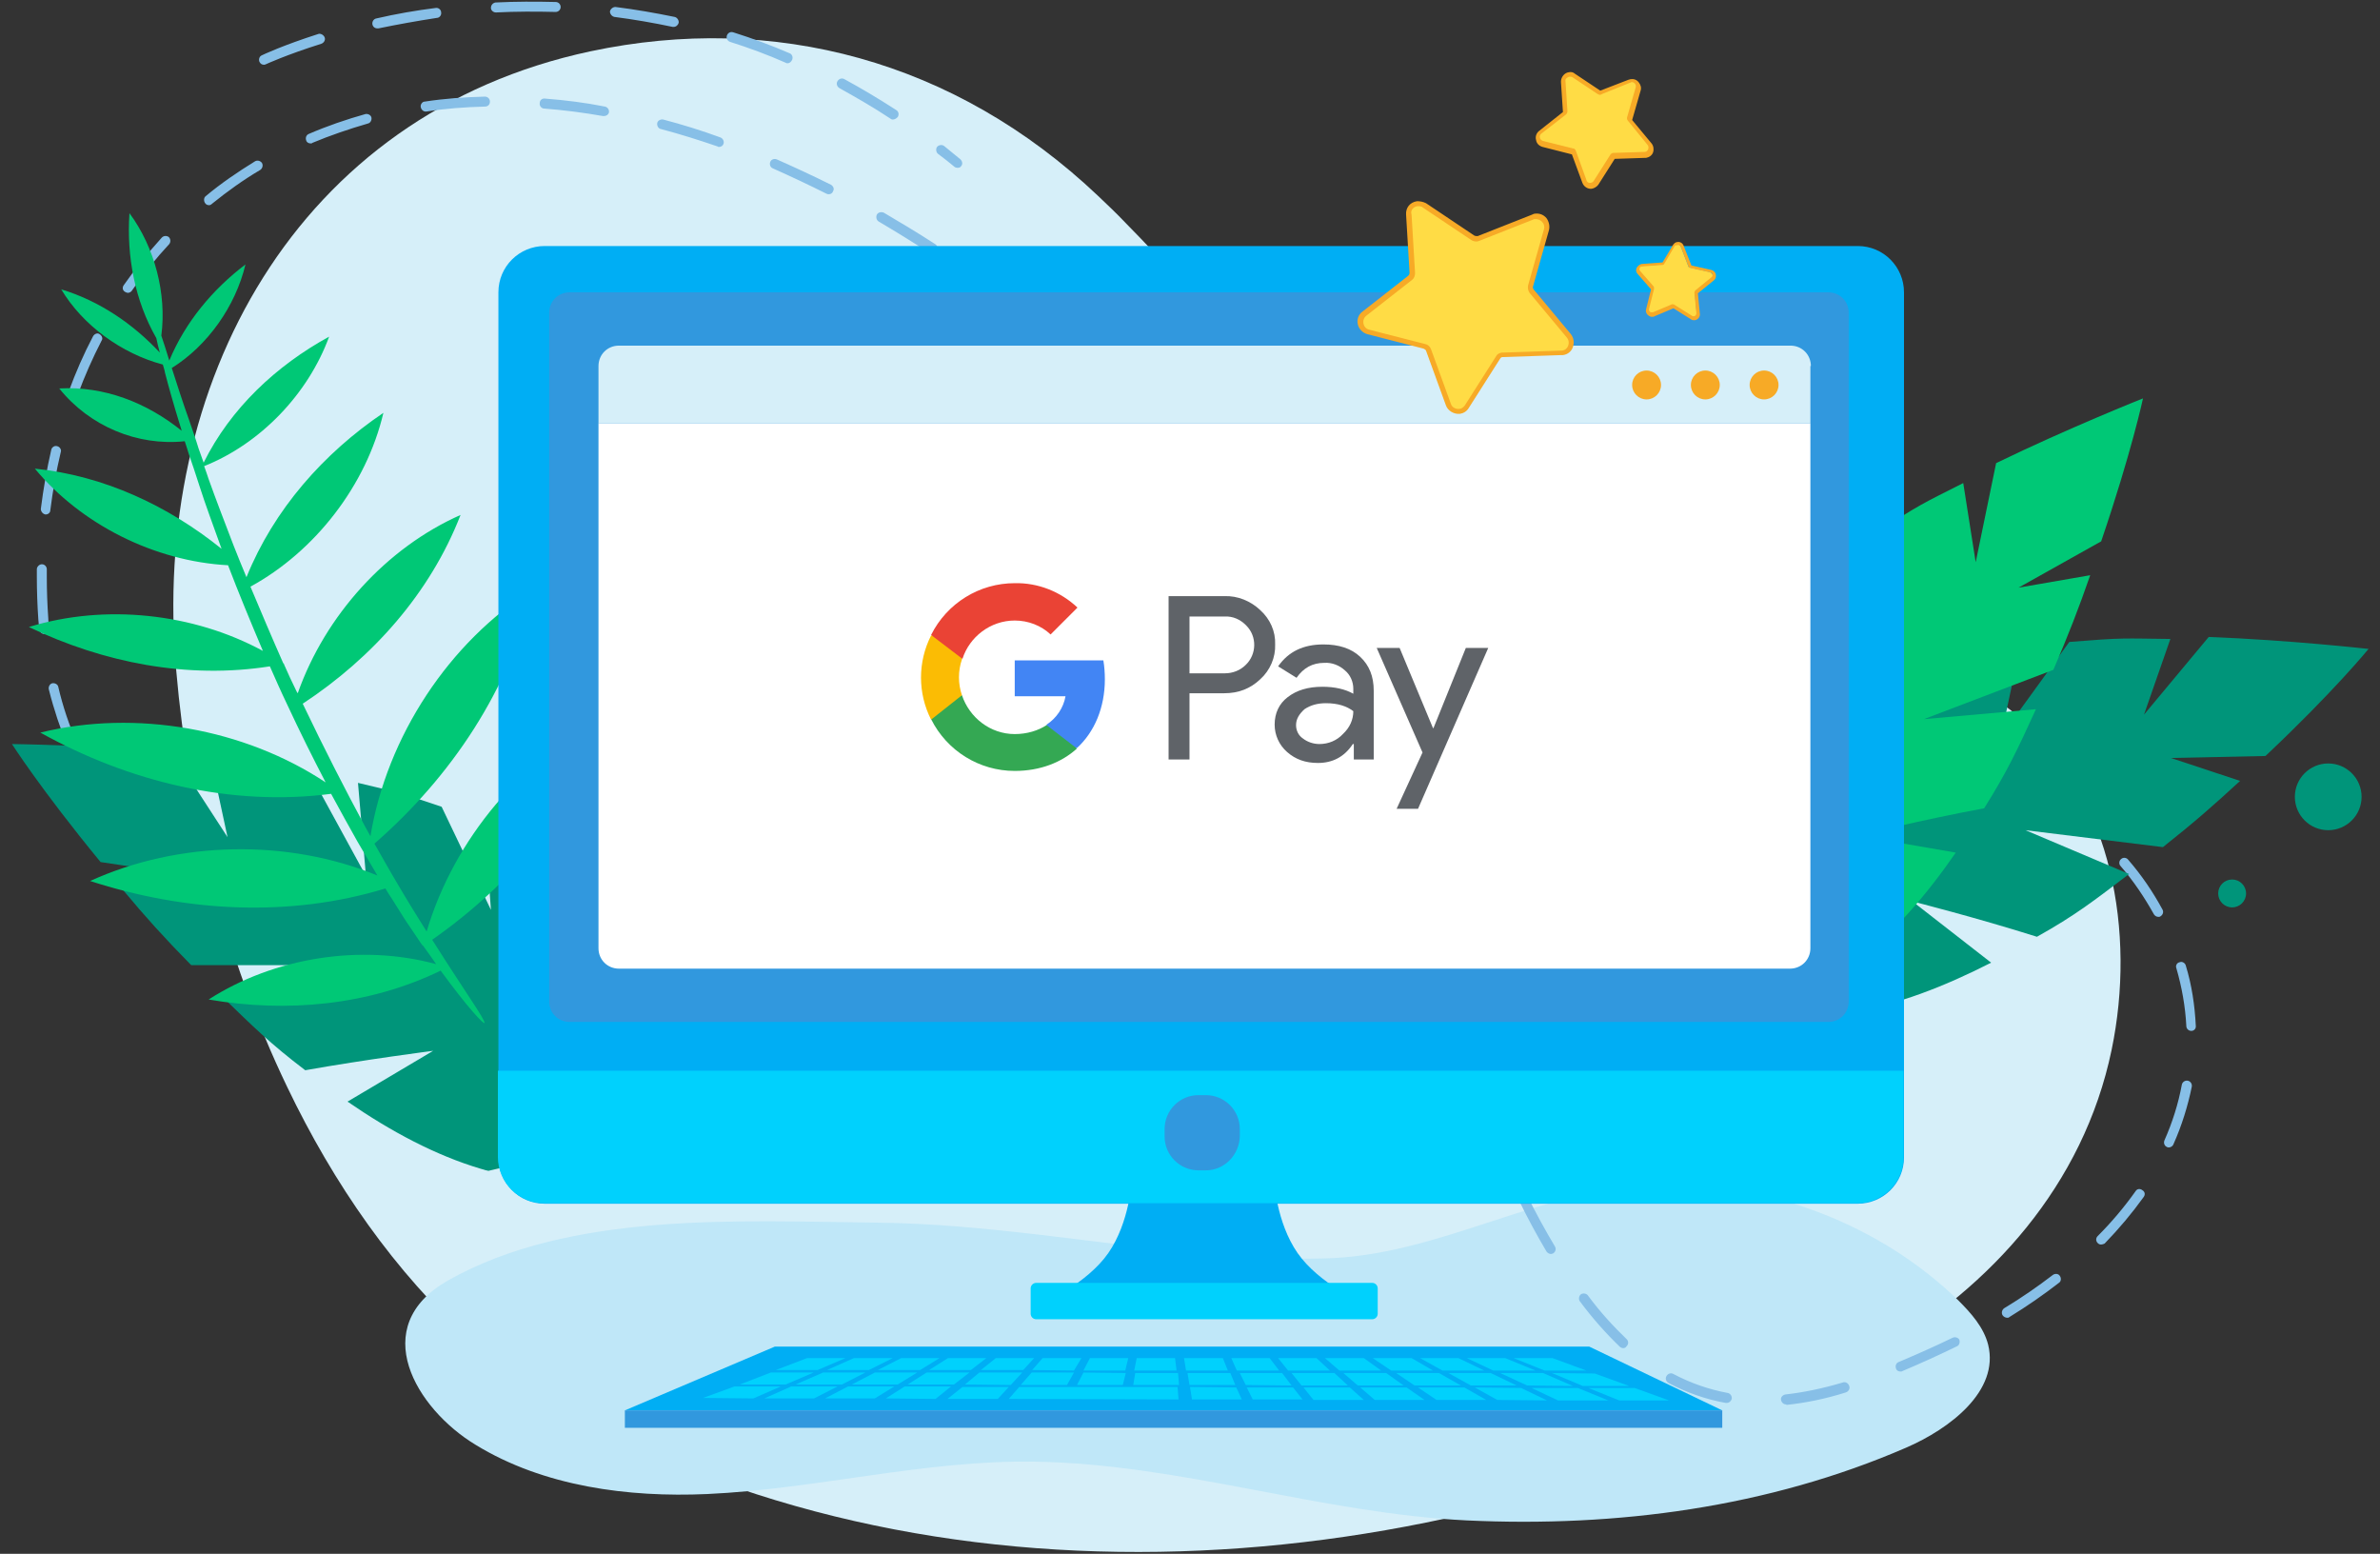 <?xml version="1.0" encoding="utf-8"?>
<!-- Generator: Adobe Illustrator 22.0.1, SVG Export Plug-In . SVG Version: 6.00 Build 0)  -->
<svg version="1.1" id="Layer_1" xmlns="http://www.w3.org/2000/svg" xmlns:xlink="http://www.w3.org/1999/xlink" x="0px" y="0px"
	 viewBox="0 0 478 312" style="enable-background:new 0 0 478 312;" xml:space="preserve">
<rect x="0" y="0" width="478" height="312" fill="#333333" stroke="none"/>
<style type="text/css">
	.st0{fill:#D6EFF9;}
	.st1{fill:#BFE7F8;}
	.st2{fill:#87BFE7;}
	.st3{fill:#00957A;}
	.st4{fill:#00C876;}
	.st5{fill:#00AEF4;}
	.st6{fill:#00D1FD;}
	.st7{fill:#3198DE;}
	.st8{fill:#FFFFFF;}
	.st9{fill:#F7AA26;}
	.st10{fill:#FFDC45;}
	.st11{fill:#5F6368;}
	.st12{fill:#4285F4;}
	.st13{fill:#34A853;}
	.st14{fill:#FBBC04;}
	.st15{fill:#EA4335;}
</style>
<g>
	<g>
		<g>
			<path class="st0" d="M57.7,218.3c-12.7-26.4-19.9-55.9-22.3-83.6C30.2,77.2,59.5,22.9,118.6,10.3c36.8-7.8,73.2,1.8,101.9,29
				c1.9,1.8,3.8,3.6,5.6,5.5c15.4,15.6,29.2,33.3,46,46.7c20,16,43.5,25.3,67.2,31.6c22,5.9,48.7,5.3,67.2,21.7
				c17.6,15.5,22.5,42.4,17.6,66c-5.7,27.4-24.5,47.6-46.1,60.2c-73.8,43.2-173.8,56-252.7,18.5c-5.4-2.6-10.6-5.4-15.8-8.4
				c-5.4-3.2-10-7.5-14.7-11.7C79.3,255.5,67,237.7,57.7,218.3z"/>
			<path class="st1" d="M242.4,251.8c-22.1-2-44.4-6.1-66.5-6.3c-27.4-0.3-61.3-2.3-85.9,11.6c-16.4,9.3-6.4,25.8,5.5,33
				c13.7,8.4,30.7,10.6,46.5,9.9c22.1-1,43.9-6.9,66-6.5c29.3,0.5,57.4,10.4,86.7,11.8c30,1.4,60.4-2.6,88.1-14.6
				c8.8-3.8,18.8-11.4,16.5-20.7c-0.9-3.5-3.4-6.3-6-8.9c-15.8-15.3-37.8-23.6-59.7-23.3c-23.7,0.4-44.6,14.6-68.2,14.9
				C257.7,252.9,250.1,252.5,242.4,251.8z"/>
			<g>
				<path class="st2" d="M358.7,282c-0.5,0-0.9-0.4-1-0.9c-0.1-0.5,0.3-1,0.9-1.1c3.6-0.4,7.5-1.2,11.5-2.4c0.5-0.2,1.1,0.1,1.3,0.7
					c0.2,0.5-0.1,1.1-0.7,1.3c-4.1,1.3-8.1,2.1-11.9,2.5C358.8,282,358.8,282,358.7,282z M346.8,281.7c-0.1,0-0.1,0-0.2,0
					c-4-0.7-7.9-2.1-11.5-4c-0.5-0.3-0.7-0.9-0.4-1.4s0.9-0.7,1.4-0.4c3.4,1.8,7.1,3.1,10.9,3.8c0.5,0.1,0.9,0.6,0.8,1.2
					C347.7,281.3,347.3,281.7,346.8,281.7z M381.7,275.4c-0.4,0-0.8-0.2-0.9-0.6c-0.2-0.5,0-1.1,0.5-1.3c3.8-1.6,7.4-3.2,10.9-4.9
					c0.5-0.2,1.1,0,1.3,0.4c0.2,0.5,0,1.1-0.4,1.3c-3.5,1.7-7.2,3.4-11,5C382,275.4,381.8,275.4,381.7,275.4z M326,270.7
					c-0.2,0-0.5-0.1-0.7-0.3c-2.7-2.6-5.4-5.6-8-9.1c-0.3-0.4-0.2-1.1,0.2-1.4c0.4-0.3,1.1-0.2,1.4,0.2c2.5,3.4,5.2,6.3,7.8,8.8
					c0.4,0.4,0.4,1,0,1.4C326.5,270.6,326.3,270.7,326,270.7z M403.1,264.6c-0.3,0-0.7-0.2-0.9-0.5c-0.3-0.5-0.1-1.1,0.3-1.4
					c3.5-2.1,6.8-4.4,9.8-6.7c0.4-0.3,1.1-0.3,1.4,0.2c0.3,0.4,0.3,1.1-0.2,1.4c-3.1,2.4-6.4,4.7-10,6.9
					C403.5,264.6,403.3,264.6,403.1,264.6z M311.5,251.8c-0.3,0-0.7-0.2-0.9-0.5c-1.9-3.2-3.8-6.7-5.7-10.6c-0.2-0.5,0-1.1,0.4-1.3
					c0.5-0.2,1.1,0,1.3,0.4c1.9,3.9,3.8,7.3,5.7,10.5c0.3,0.5,0.1,1.1-0.4,1.4C311.8,251.7,311.6,251.8,311.5,251.8z M422,249.9
					c-0.3,0-0.5-0.1-0.7-0.3c-0.4-0.4-0.4-1,0-1.4c2.9-2.9,5.4-5.9,7.6-9c0.3-0.5,0.9-0.6,1.4-0.2c0.5,0.3,0.6,0.9,0.2,1.4
					c-2.3,3.2-4.9,6.3-7.8,9.3C422.5,249.8,422.2,249.9,422,249.9z M300.6,230.4c-0.4,0-0.7-0.2-0.9-0.6c-1.5-3.4-3.1-7-4.8-11.1
					c-0.2-0.5,0-1.1,0.5-1.3c0.5-0.2,1.1,0,1.3,0.5c1.7,4.1,3.2,7.7,4.7,11c0.2,0.5,0,1.1-0.5,1.3
					C300.9,230.3,300.8,230.4,300.6,230.4z M435.6,230.4c-0.1,0-0.3,0-0.4-0.1c-0.5-0.2-0.7-0.8-0.5-1.3c1.6-3.6,2.8-7.4,3.5-11.2
					c0.1-0.5,0.6-0.9,1.2-0.8c0.5,0.1,0.9,0.6,0.8,1.2c-0.8,3.9-2,7.8-3.7,11.6C436.4,230.1,436,230.4,435.6,230.4z M291.3,208.2
					c-0.4,0-0.8-0.2-0.9-0.6c-1.5-3.7-2.9-7.4-4.4-11.2c-0.2-0.5,0-1.1,0.6-1.3c0.5-0.2,1.1,0,1.3,0.6c1.5,3.8,3,7.5,4.4,11.2
					c0.2,0.5,0,1.1-0.6,1.3C291.6,208.2,291.5,208.2,291.3,208.2z M440.1,207c-0.5,0-1-0.4-1-1c-0.2-3.9-0.9-7.8-2-11.6
					c-0.2-0.5,0.1-1.1,0.7-1.2c0.5-0.2,1.1,0.2,1.2,0.7c1.2,3.9,1.8,8,2,12C441.1,206.5,440.7,207,440.1,207
					C440.1,207,440.1,207,440.1,207z M325.9,192.2c-0.2,0-0.4-0.1-0.6-0.2c-0.4-0.3-0.5-1-0.2-1.4c1.6-2.1,4.3-5.3,7.9-9.2
					c0.4-0.4,1-0.4,1.4,0c0.4,0.4,0.4,1,0,1.4c-3.6,3.8-6.2,7-7.8,9C326.5,192.1,326.2,192.2,325.9,192.2z M92.3,190.6
					c-3.1,0-6.2-0.1-9.1-0.3c-0.6,0-1-0.5-0.9-1.1c0-0.6,0.5-1,1.1-0.9c2.9,0.2,6,0.3,9,0.3c1,0,2,0,2.9,0c0.5,0,1,0.4,1,1
					s-0.4,1-1,1C94.3,190.6,93.3,190.6,92.3,190.6z M107.2,189.9c-0.5,0-0.9-0.4-1-0.9c0-0.5,0.4-1,0.9-1.1
					c7.2-0.6,11.8-1.5,11.8-1.5c0.5-0.1,1.1,0.2,1.2,0.8c0.1,0.5-0.2,1.1-0.8,1.2C119.1,188.4,114.5,189.3,107.2,189.9
					C107.2,189.9,107.2,189.9,107.2,189.9z M71.2,189.1c0,0-0.1,0-0.2,0c-4.1-0.6-8.1-1.4-11.9-2.4c-0.5-0.1-0.9-0.7-0.7-1.2
					s0.7-0.8,1.2-0.7c3.7,1,7.6,1.8,11.6,2.4c0.5,0.1,0.9,0.6,0.8,1.1C72.2,188.7,71.7,189.1,71.2,189.1z M282.5,185.9
					c-0.4,0-0.8-0.2-0.9-0.6c-1.5-3.7-3-7.4-4.5-11.1c-0.2-0.5,0-1.1,0.5-1.3c0.5-0.2,1.1,0,1.3,0.5c1.5,3.7,3,7.5,4.5,11.1
					c0.2,0.5,0,1.1-0.6,1.3C282.7,185.9,282.6,185.9,282.5,185.9z M433.5,184.1c-0.4,0-0.7-0.2-0.9-0.5c-1.9-3.4-4.1-6.7-6.7-9.7
					c-0.4-0.4-0.3-1.1,0.1-1.4c0.4-0.4,1.1-0.3,1.4,0.1c2.7,3.1,5,6.5,6.9,10c0.3,0.5,0.1,1.1-0.4,1.4
					C433.8,184.1,433.6,184.1,433.5,184.1z M48.1,182.8c-0.1,0-0.3,0-0.4-0.1c-3.8-1.6-7.5-3.5-10.8-5.6c-0.5-0.3-0.6-0.9-0.3-1.4
					c0.3-0.5,0.9-0.6,1.4-0.3c3.2,2,6.8,3.9,10.5,5.4c0.5,0.2,0.8,0.8,0.5,1.3C48.9,182.6,48.5,182.8,48.1,182.8z M342.4,174.7
					c-0.3,0-0.6-0.1-0.7-0.3c-0.4-0.4-0.3-1,0.1-1.4c3.1-2.8,6.3-5.3,9.5-7.6c0.5-0.3,1.1-0.2,1.4,0.2c0.3,0.5,0.2,1.1-0.2,1.4
					c-3.1,2.2-6.2,4.7-9.3,7.4C342.8,174.6,342.6,174.7,342.4,174.7z M28,170c-0.2,0-0.5-0.1-0.7-0.3c-3-2.8-5.6-5.9-7.9-9.2
					c-0.3-0.5-0.2-1.1,0.3-1.4c0.5-0.3,1.1-0.2,1.4,0.3c2.2,3.2,4.8,6.2,7.7,8.9c0.4,0.4,0.4,1,0,1.4C28.5,169.9,28.3,170,28,170z
					 M418,166c-0.2,0-0.4-0.1-0.6-0.2c-3.1-2.4-6.4-4.6-9.9-6.4c-0.5-0.3-0.7-0.9-0.4-1.3s0.9-0.7,1.3-0.4c3.6,1.9,7,4.1,10.2,6.6
					c0.4,0.3,0.5,1,0.2,1.4C418.6,165.9,418.3,166,418,166z M273.3,163.7c-0.4,0-0.8-0.2-0.9-0.6c-1.6-3.8-3.3-7.5-4.9-11
					c-0.2-0.5,0-1.1,0.5-1.3c0.5-0.2,1.1,0,1.3,0.5c1.6,3.5,3.2,7.2,4.9,11c0.2,0.5,0,1.1-0.5,1.3
					C273.5,163.7,273.4,163.7,273.3,163.7z M362,161c-0.4,0-0.7-0.2-0.9-0.5c-0.3-0.5-0.1-1.1,0.4-1.3c3.8-2,7.6-3.5,11.3-4.6
					c0.5-0.2,1.1,0.1,1.2,0.7c0.2,0.5-0.1,1.1-0.7,1.2c-3.6,1.1-7.3,2.6-10.9,4.5C362.3,160.9,362.1,161,362,161z M396.8,155.3
					c-0.1,0-0.1,0-0.2,0c-3.8-0.9-7.8-1.2-11.6-1c-0.5,0-1-0.4-1.1-0.9c0-0.6,0.4-1,0.9-1.1c4.1-0.2,8.2,0.1,12.2,1
					c0.5,0.1,0.9,0.7,0.8,1.2C397.6,155,397.2,155.3,396.8,155.3z M14.5,150.5c-0.4,0-0.8-0.2-0.9-0.6c-1.5-3.6-2.8-7.5-3.8-11.5
					c-0.1-0.5,0.2-1.1,0.7-1.2c0.5-0.1,1.1,0.2,1.2,0.7c0.9,3.9,2.2,7.7,3.7,11.2c0.2,0.5,0,1.1-0.5,1.3
					C14.7,150.4,14.6,150.5,14.5,150.5z M263.2,141.9c-0.4,0-0.7-0.2-0.9-0.6c-1.8-3.7-3.6-7.3-5.5-10.7c-0.3-0.5-0.1-1.1,0.4-1.4
					c0.5-0.3,1.1-0.1,1.4,0.4c1.8,3.4,3.7,7,5.5,10.7c0.2,0.5,0,1.1-0.5,1.3C263.5,141.8,263.4,141.9,263.2,141.9z M8.9,127.3
					c-0.5,0-0.9-0.4-1-0.9c-0.1-0.6-0.1-1.3-0.2-2c-0.2-2.9-0.3-5.8-0.3-8.6c0-0.5,0-1,0-1.5c0-0.5,0.5-1,1-1c0,0,0,0,0,0
					c0.6,0,1,0.5,1,1c0,0.5,0,1,0,1.5c0,2.8,0.1,5.6,0.3,8.4c0,0.6,0.1,1.3,0.2,1.9C9.9,126.7,9.5,127.2,8.9,127.3
					C8.9,127.3,8.9,127.3,8.9,127.3z M251.9,120.7c-0.3,0-0.7-0.2-0.9-0.5c-2-3.5-4.2-6.9-6.3-10.2c-0.3-0.5-0.2-1.1,0.3-1.4
					c0.5-0.3,1.1-0.2,1.4,0.3c2.1,3.3,4.3,6.8,6.3,10.3c0.3,0.5,0.1,1.1-0.4,1.4C252.2,120.7,252.1,120.7,251.9,120.7z M9.2,103.3
					c0,0-0.1,0-0.1,0c-0.5-0.1-0.9-0.6-0.9-1.1c0.5-4,1.2-8,2.1-11.9c0.1-0.5,0.7-0.9,1.2-0.7c0.5,0.1,0.9,0.7,0.7,1.2
					c-0.9,3.8-1.6,7.7-2.1,11.7C10.1,102.9,9.7,103.3,9.2,103.3z M238.8,100.5c-0.3,0-0.6-0.1-0.8-0.4c-2.3-3.3-4.8-6.5-7.2-9.5
					c-0.3-0.4-0.3-1.1,0.2-1.4c0.4-0.3,1.1-0.3,1.4,0.2c2.5,3.1,4.9,6.3,7.3,9.6c0.3,0.4,0.2,1.1-0.2,1.4
					C239.3,100.5,239.1,100.5,238.8,100.5z M223.8,81.8c-0.3,0-0.5-0.1-0.7-0.3c-2.7-3-5.5-5.8-8.3-8.6c-0.4-0.4-0.4-1,0-1.4
					c0.4-0.4,1-0.4,1.4,0c2.8,2.8,5.7,5.7,8.4,8.7c0.4,0.4,0.3,1-0.1,1.4C224.3,81.7,224,81.8,223.8,81.8z M14.7,80
					c-0.1,0-0.2,0-0.3-0.1c-0.5-0.2-0.8-0.8-0.6-1.3c1.4-3.8,3-7.5,4.9-11.1c0.3-0.5,0.9-0.7,1.3-0.4c0.5,0.3,0.7,0.9,0.4,1.3
					c-1.8,3.5-3.4,7.1-4.8,10.9C15.5,79.8,15.1,80,14.7,80z M206.6,65.2c-0.2,0-0.5-0.1-0.6-0.2c-3-2.6-6.2-5-9.4-7.4
					c-0.4-0.3-0.5-1-0.2-1.4c0.3-0.4,1-0.5,1.4-0.2c3.2,2.3,6.4,4.8,9.5,7.4c0.4,0.4,0.5,1,0.1,1.4
					C207.1,65.1,206.8,65.2,206.6,65.2z M25.7,58.8c-0.2,0-0.4-0.1-0.6-0.2c-0.5-0.3-0.6-0.9-0.2-1.4c2.3-3.3,4.9-6.5,7.6-9.5
					c0.4-0.4,1-0.4,1.4-0.1c0.4,0.4,0.4,1,0.1,1.4c-2.7,2.9-5.2,6-7.4,9.2C26.4,58.6,26,58.8,25.7,58.8z M187.2,51
					c-0.2,0-0.4-0.1-0.5-0.2c-3.4-2.2-6.8-4.3-10.2-6.3c-0.5-0.3-0.6-0.9-0.4-1.4c0.3-0.5,0.9-0.6,1.4-0.4c3.4,2,6.9,4.1,10.3,6.3
					c0.5,0.3,0.6,0.9,0.3,1.4C187.9,50.9,187.5,51,187.2,51z M42,41.2c-0.3,0-0.6-0.1-0.8-0.4c-0.3-0.4-0.3-1.1,0.1-1.4
					c3.1-2.6,6.5-4.9,9.9-7c0.5-0.3,1.1-0.1,1.4,0.3c0.3,0.5,0.1,1.1-0.3,1.4c-3.4,2-6.6,4.3-9.7,6.8C42.4,41.1,42.2,41.2,42,41.2z
					 M166.5,39c-0.2,0-0.3,0-0.5-0.1c-3.6-1.8-7.2-3.5-10.8-5.1c-0.5-0.2-0.7-0.8-0.5-1.3c0.2-0.5,0.8-0.7,1.3-0.5
					c3.6,1.6,7.3,3.3,10.9,5.1c0.5,0.3,0.7,0.9,0.4,1.3C167.2,38.8,166.8,39,166.5,39z M144.4,29.5c-0.1,0-0.2,0-0.3-0.1
					c-3.8-1.3-7.6-2.5-11.4-3.5c-0.5-0.1-0.8-0.7-0.7-1.2s0.7-0.8,1.2-0.7c3.8,1,7.7,2.2,11.5,3.6c0.5,0.2,0.8,0.8,0.6,1.3
					C145.2,29.2,144.9,29.5,144.4,29.5z M62.4,28.8c-0.4,0-0.8-0.2-0.9-0.6c-0.2-0.5,0-1.1,0.5-1.3c3.7-1.6,7.5-2.9,11.4-4
					c0.5-0.1,1.1,0.2,1.2,0.7c0.1,0.5-0.2,1.1-0.7,1.2c-3.8,1.1-7.6,2.4-11.2,3.9C62.7,28.8,62.5,28.8,62.4,28.8z M121.3,23.3
					c-0.1,0-0.1,0-0.2,0c-4-0.7-7.9-1.2-11.8-1.5c-0.5,0-1-0.5-0.9-1.1c0-0.6,0.5-1,1.1-0.9c3.9,0.3,8,0.8,12,1.6
					c0.5,0.1,0.9,0.6,0.8,1.2C122.2,23,121.8,23.3,121.3,23.3z M85.5,22.4c-0.5,0-0.9-0.4-1-0.9c-0.1-0.5,0.3-1.1,0.8-1.1
					c3.9-0.6,8-0.9,12.1-1c0,0,0,0,0,0c0.5,0,1,0.4,1,1c0,0.6-0.4,1-1,1c-4,0.1-8,0.4-11.8,1C85.6,22.4,85.5,22.4,85.5,22.4z"/>
			</g>
			<g>
				<g>
					<g>
						<path class="st3" d="M20.2,173.1l18.8,2.8l-14.3,2.8c4.5,5.4,8.2,9.5,13.7,15.1l27.8,0l-21.7,6.2c6.4,6.2,9.7,9.5,16.8,14.9
							C73.7,212.7,87,211,87,211l-17.2,10.2c8.7,6,17.7,10.8,26.8,13.5c1.5,0.4,0.1,0.1,1.5,0.4l17.4-4.1l-7.8,6.6
							c38.5,8.6,50.4-4.8,50.4-4.8s0-0.7-0.2-2.2c-0.2-1.1-0.4-2.6-0.9-4.5c-1.9-7.4-7.1-20.5-21.2-37.6l-2.2,13.2l-3.8-17.6
							c-1.3-1.2-2.7-2.4-4.1-3.6c-4.6-3.8-3.6-3.9-9.4-6.8l-2.9,18.4l-5.4-22.8c-3.4-1.7-7-3.2-10.7-4.6l1.3,18l-9.9-20.7
							c-7-2.4-9.5-3.1-16.8-4.8l1.6,18.7l-11.2-20.5c-10.9-2.3-10.5-2.1-20-3.1l3.4,15.8L34.6,151c-16-1.4-32.2-1.6-32.2-1.6
							S8.2,158.5,20.2,173.1z"/>
					</g>
				</g>
			</g>
			<path class="st4" d="M26,42.8c5.1,6.9,7.5,16.2,6.4,24.6c0.5,1.4,1,3.1,1.6,5c3.2-7.7,8.7-14.3,15.3-19.3
				c-2,8.4-7.6,16.3-14.8,20.8c1,3.1,2.1,6.6,3.5,10.5c0.6,1.8,1.3,3.7,1.9,5.7c0.3,0.9,0.7,1.9,1,2.8C46.3,82,55.5,73.4,66.1,67.6
				c-4.2,11.5-13.8,21.5-25.1,26c0.3,0.8,0.6,1.7,0.9,2.6c1.5,4.2,3.2,8.6,5,13.3c0.8,2.1,1.7,4.2,2.6,6.4C55,102.3,65,91,77,82.9
				c-3.4,14.5-13.7,27.8-26.7,34.9c2.1,5,4.3,10.2,6.6,15.4c0.1,0,0.1,0.1,0.2,0.1c0,0-0.1,0-0.1,0c0.8,1.8,1.6,3.6,2.5,5.4
				c0.1,0.2,0.2,0.4,0.3,0.5c5.5-15.6,17.8-29.2,32.7-35.8c-6.1,15.7-17.7,28.7-31.7,37.9c4.3,9,8.6,17.4,12.6,24.8
				c0.3,0.6,0.7,1.2,1,1.8c3.3-20,15.8-39,32.7-49.6c-4.6,20-16.5,37.7-31.9,51.1c1.6,2.8,3.1,5.5,4.6,8c1,1.7,2,3.4,3,5
				c1,1.6,1.9,3.1,2.8,4.5c0,0,0,0.1,0.1,0.1c5.5-18.5,19.3-35,36.5-43.2c-6.5,18.4-19.5,33.8-35.4,44.9
				c6.5,10.3,10.7,16.1,10.5,16.7c-0.1,0.4-3.4-3.1-8.8-10.5c-14.4,7-30.9,8.5-46.6,5.8c13.2-8.5,30.7-11.2,45.7-7.1
				c-0.8-1.2-1.7-2.4-2.7-3.8c0,0-0.1,0.1-0.1,0.1c0-0.1,0-0.1,0-0.2c-0.1-0.1-0.1-0.1-0.2-0.2c-0.9-1.4-1.9-2.8-2.9-4.3
				c-1-1.5-2-3.2-3.1-4.9c-0.4-0.6-0.8-1.2-1.2-1.9c-19.3,5.9-40.2,4.7-59.3-1.5c17.8-8.1,39.7-8.5,57.7-1.1c-1.3-2.2-2.6-4.4-4-6.8
				c-1.7-3-3.5-6.3-5.3-9.6C46.4,162,25.9,157,8.1,147.1c19.2-4.7,41-0.8,57.3,10c-2.6-5-5.2-10.2-7.8-15.8c-1.2-2.5-2.3-5-3.4-7.5
				c-16.5,2.6-33.4-0.7-48.4-7.9c15.3-4.7,33-2.8,47,4.8c-2.5-5.9-4.9-11.7-7-17.2c-14.8-0.8-29.5-8.2-38.8-19.4
				c13.8,1.4,26.7,7.4,37.5,16.1c-1.6-4.5-3.2-8.7-4.5-12.8c-0.7-2.2-1.4-4.3-2.1-6.3c-0.3-0.9-0.5-1.7-0.8-2.5
				C27.6,89.6,18,85.6,11.9,78c9-0.5,17.5,2.8,24.6,8.5c-0.1-0.4-0.3-0.9-0.4-1.3c-1.2-3.9-2.2-7.4-3-10.5c0,0,0,0,0,0
				c0,0,0-0.1,0-0.1c-0.1-0.5-0.3-1-0.4-1.4c-8.3-2.2-16.1-7.9-20.4-15.1c7.6,2.3,14.4,6.9,19.8,12.7c-0.3-1-0.5-2-0.7-2.9
				C27.1,60.4,25.4,51.5,26,42.8z"/>
			<g>
				<g>
					<g>
						<path class="st3" d="M455,151.8l-19,0.4l13.9,4.6c-5.2,4.8-9.3,8.4-15.5,13.3l-27.6-3.4l20.8,8.8c-7.1,5.4-10.8,8.3-18.5,12.6
							c-12-3.8-25-7.1-25-7.1l15.8,12.3c-9.4,4.8-18.9,8.5-28.3,10c-1.5,0.2-0.1,0-1.5,0.2l-16.7-6.3l6.9,7.5
							c-39.3,3.8-49.4-11.1-49.4-11.1s0.1-0.7,0.5-2.2c0.3-1.1,0.8-2.5,1.5-4.3c2.8-7.1,9.6-19.4,25.8-34.6l0.5,13.4l5.9-17
							c1.5-1,3-2,4.5-3c5.1-3.2,4.1-3.4,10.2-5.6l0.5,18.6l8.2-21.9c3.6-1.2,7.3-2.3,11.2-3.2l-3.6,17.7l12.4-19.3
							c7.2-1.6,9.8-1.9,17.3-2.7l-3.9,18.3l13.7-18.9c11.1-0.9,10.7-0.7,20.3-0.6l-5.3,15.2l13-15.6c16,0.6,32.1,2.4,32.1,2.4
							S468.7,138.9,455,151.8z"/>
					</g>
				</g>
			</g>
			<g>
				<g>
					<g>
						<path class="st4" d="M422,108.7l-16.6,9.3l14.4-2.5c-2.3,6.6-4.3,11.8-7.4,19l-26,9.9l22.5-2c-3.7,8.1-5.7,12.4-10.4,19.9
							c-12.4,2.3-25.4,5.5-25.4,5.5l19.7,3.4c-6,8.7-12.7,16.4-20.2,22.1c-1.2,0.9,0,0.1-1.2,0.9l-17.7,2.3l9.7,3.4
							c-32.9,21.8-48.8,13.5-48.8,13.5s-0.3-0.7-0.6-2.1c-0.2-1.1-0.5-2.6-0.7-4.5c-0.8-7.6-0.6-21.7,6.5-42.7l6.7,11.6l-2.7-17.8
							c0.8-1.6,1.7-3.2,2.6-4.8c2.9-5.2,2-4.9,6.4-9.7l9.2,16.2l-3.1-23.2c2.6-2.8,5.4-5.5,8.3-8.1l5.2,17.3l1.9-22.9
							c5.7-4.8,7.8-6.3,14-10.5l5.2,18l3.2-23.2c9.4-6,9.1-5.7,17.6-10l2.5,15.9l4.1-19.9c14.4-7,29.5-13,29.5-13
							S428.1,90.8,422,108.7z"/>
					</g>
				</g>
			</g>
			<circle class="st3" cx="467.6" cy="160" r="6.7"/>
			<circle class="st3" cx="448.3" cy="179.4" r="2.8"/>
			<g>
				<path class="st2" d="M192.3,33.7c-0.2,0-0.5-0.1-0.6-0.2c-1.1-0.9-2.2-1.8-3.3-2.6c-0.4-0.3-0.5-1-0.2-1.4
					c0.3-0.4,1-0.5,1.4-0.2c1.1,0.9,2.2,1.8,3.3,2.7c0.4,0.4,0.5,1,0.1,1.4C192.9,33.6,192.6,33.7,192.3,33.7z M179.3,24
					c-0.2,0-0.4-0.1-0.5-0.2c-3.3-2.2-6.8-4.2-10.2-6.1c-0.5-0.3-0.7-0.9-0.4-1.4c0.3-0.5,0.9-0.7,1.4-0.4c3.5,1.9,7,4,10.4,6.2
					c0.5,0.3,0.6,0.9,0.3,1.4C179.9,23.9,179.6,24,179.3,24z M53,13c-0.4,0-0.7-0.2-0.9-0.6c-0.2-0.5,0-1.1,0.5-1.3
					c0.2-0.1,4.2-2,11.4-4.3C64.4,6.7,65,7,65.2,7.5c0.2,0.5-0.1,1.1-0.7,1.3c-7,2.2-11.1,4.1-11.1,4.1C53.2,13,53.1,13,53,13z
					 M158.2,12.7c-0.1,0-0.3,0-0.4-0.1c-3.6-1.6-7.4-3-11.2-4.2c-0.5-0.2-0.8-0.7-0.6-1.3c0.2-0.5,0.7-0.8,1.3-0.6
					c3.8,1.2,7.6,2.6,11.3,4.2c0.5,0.2,0.7,0.8,0.5,1.3C158.9,12.4,158.6,12.7,158.2,12.7z M75.8,5.7c-0.5,0-0.9-0.3-1-0.8
					c-0.1-0.5,0.2-1.1,0.8-1.2c3.9-0.9,7.9-1.6,11.9-2.1c0.5-0.1,1.1,0.3,1.1,0.9c0.1,0.5-0.3,1.1-0.9,1.1C83.8,4.2,79.9,4.9,76,5.7
					C75.9,5.7,75.9,5.7,75.8,5.7z M135.3,5.4c-0.1,0-0.1,0-0.2,0c-3.8-0.8-7.8-1.5-11.7-2c-0.5-0.1-0.9-0.6-0.9-1.1
					c0.1-0.5,0.6-0.9,1.1-0.9c4,0.5,8,1.2,11.9,2c0.5,0.1,0.9,0.7,0.8,1.2C136.2,5,135.8,5.4,135.3,5.4z M99.6,2.5
					c-0.5,0-1-0.4-1-0.9c0-0.6,0.4-1,0.9-1.1c4-0.2,8.1-0.2,12.1-0.1c0.6,0,1,0.5,1,1c0,0.6-0.5,1-1,1C107.6,2.3,103.6,2.3,99.6,2.5
					C99.6,2.5,99.6,2.5,99.6,2.5z"/>
			</g>
			<g>
				<path class="st5" d="M260.6,251.6c-4.3-6.2-4.7-14.6-4.7-14.6h-11.7h-5.2h-11.7c0,0-0.4,8.4-4.7,14.6
					c-4.3,6.2-13.2,10.1-13.2,10.1h29.6h5.2h29.6C273.8,261.7,264.9,257.8,260.6,251.6z"/>
				<path class="st5" d="M382.4,232.4c0,5.2-4.2,9.3-9.3,9.3H109.4c-5.2,0-9.3-4.2-9.3-9.3V58.7c0-5.2,4.2-9.3,9.3-9.3h263.7
					c5.2,0,9.3,4.2,9.3,9.3V232.4z"/>
				<path class="st6" d="M100,215v17.3c0,5.2,4.2,9.3,9.3,9.3h263.7c5.2,0,9.3-4.2,9.3-9.3V215H100z"/>
				<path class="st6" d="M275.6,264.9h-67.5c-0.6,0-1.1-0.5-1.1-1.1v-5.1c0-0.6,0.5-1.1,1.1-1.1h67.5c0.6,0,1.1,0.5,1.1,1.1v5.1
					C276.7,264.4,276.2,264.9,275.6,264.9z"/>
				<path class="st7" d="M367.2,205.2H114.4c-2.3,0-4.1-1.8-4.1-4.1V62.8c0-2.3,1.8-4.1,4.1-4.1h252.8c2.3,0,4.1,1.8,4.1,4.1v138.3
					C371.3,203.4,369.5,205.2,367.2,205.2z"/>
				<path class="st0" d="M363.7,73.5c0-2.3-1.8-4.1-4.1-4.1H124.3c-2.3,0-4.1,1.8-4.1,4.1V85h243.4V73.5z"/>
				<path class="st8" d="M120.2,85v105.4c0,2.3,1.8,4.1,4.1,4.1h235.2c2.3,0,4.1-1.8,4.1-4.1V85H120.2z"/>
				<g>
					<polygon class="st5" points="155.6,270.4 319.2,270.4 345.9,283.2 125.5,283.2 					"/>
					<rect x="125.5" y="283.2" class="st7" width="220.4" height="3.5"/>
				</g>
				<path class="st7" d="M242.2,235h-1.5c-3.7,0-6.8-3-6.8-6.8v-1.5c0-3.7,3-6.8,6.8-6.8h1.5c3.7,0,6.8,3,6.8,6.8v1.5
					C248.9,231.9,245.9,235,242.2,235z"/>
				<g>
					<g>
						<g>
							<g>
								<polygon class="st6" points="174.5,275.1 166.1,275.1 171.5,272.7 179.3,272.7 								"/>
								<polygon class="st6" points="164.2,275.1 155.8,275.1 162.1,272.7 169.8,272.7 								"/>
								<polygon class="st6" points="195,275.1 186.6,275.1 190.4,272.7 198.1,272.7 								"/>
								<polygon class="st6" points="184.8,275.1 176.3,275.1 181,272.7 188.7,272.7 								"/>
								<polygon class="st6" points="215.7,275.2 207.3,275.1 209.4,272.7 217.2,272.7 								"/>
								<polygon class="st6" points="205.5,275.1 197,275.1 200,272.7 207.7,272.7 								"/>
								<polygon class="st6" points="236.3,275.2 227.8,275.2 228.3,272.7 236,272.7 								"/>
								<polygon class="st6" points="226,275.2 217.6,275.2 218.9,272.7 226.6,272.7 								"/>
							</g>
							<g>
								<polygon class="st6" points="256.9,275.2 248.4,275.2 247.3,272.7 255,272.7 								"/>
								<polygon class="st6" points="246.6,275.2 238.2,275.2 237.8,272.7 245.6,272.7 								"/>
								<polygon class="st6" points="277.4,275.2 269,275.2 266.1,272.7 273.9,272.7 								"/>
								<polygon class="st6" points="267.1,275.2 258.7,275.2 256.7,272.7 264.4,272.7 								"/>
								<polygon class="st6" points="298.1,275.2 289.7,275.2 285.2,272.7 292.9,272.7 								"/>
								<polygon class="st6" points="287.8,275.2 279.4,275.2 275.7,272.7 283.5,272.7 								"/>
								<polygon class="st6" points="318.6,275.2 310.2,275.2 304,272.7 311.8,272.7 								"/>
								<polygon class="st6" points="308.4,275.2 299.9,275.2 294.6,272.7 302.3,272.7 								"/>
							</g>
						</g>
						<g>
							<g>
								<polygon class="st6" points="169.1,278 159.8,278 165.3,275.6 173.8,275.6 								"/>
								<polygon class="st6" points="157.8,278 148.6,278 154.8,275.6 163.4,275.6 								"/>
								<polygon class="st6" points="191.6,278 182.3,278 186.1,275.6 194.7,275.6 								"/>
								<polygon class="st6" points="180.3,278 171.1,278 175.7,275.6 184.2,275.6 								"/>
								<polygon class="st6" points="214.3,278.1 205,278.1 207.2,275.6 215.7,275.6 								"/>
								<polygon class="st6" points="203,278.1 193.8,278 196.7,275.6 205.3,275.6 								"/>
								<polygon class="st6" points="236.8,278.1 227.6,278.1 228,275.7 236.6,275.7 								"/>
								<polygon class="st6" points="225.5,278.1 216.3,278.1 217.6,275.6 226.1,275.7 								"/>
							</g>
							<g>
								<polygon class="st6" points="259.4,278.2 250.2,278.1 249,275.7 257.5,275.7 								"/>
								<polygon class="st6" points="248.1,278.1 238.9,278.1 238.5,275.7 247.1,275.7 								"/>
								<polygon class="st6" points="281.9,278.2 272.7,278.2 269.8,275.7 278.4,275.7 								"/>
								<polygon class="st6" points="270.7,278.2 261.4,278.2 259.4,275.7 268,275.7 								"/>
								<polygon class="st6" points="304.6,278.2 295.4,278.2 290.9,275.7 299.4,275.7 								"/>
								<polygon class="st6" points="293.4,278.2 284.1,278.2 280.4,275.7 289,275.7 								"/>
								<polygon class="st6" points="327.2,278.3 317.9,278.3 311.7,275.7 320.3,275.8 								"/>
								<polygon class="st6" points="315.9,278.3 306.7,278.2 301.3,275.7 309.9,275.7 								"/>
							</g>
						</g>
						<g>
							<g>
								<polygon class="st6" points="163.5,280.8 153.5,280.8 158.9,278.4 168.2,278.4 								"/>
								<polygon class="st6" points="151.3,280.8 141.2,280.7 147.5,278.4 156.8,278.4 								"/>
								<polygon class="st6" points="187.9,280.9 177.9,280.8 181.7,278.4 191,278.4 								"/>
								<polygon class="st6" points="175.7,280.8 165.7,280.8 170.3,278.4 179.6,278.4 								"/>
								<polygon class="st6" points="236.7,281 202.6,280.9 204.7,278.5 236.5,278.5 								"/>
								<polygon class="st6" points="200.4,280.9 190.3,280.9 193.3,278.5 202.6,278.5 								"/>
							</g>
							<g>
								<polygon class="st6" points="261.6,281 251.6,281 250.4,278.6 259.7,278.6 								"/>
								<polygon class="st6" points="249.4,281 239.4,281 239,278.5 248.3,278.6 								"/>
								<polygon class="st6" points="286.1,281.1 276.1,281.1 273.2,278.6 282.5,278.6 								"/>
								<polygon class="st6" points="273.9,281.1 263.8,281.1 261.8,278.6 271.1,278.6 								"/>
								<polygon class="st6" points="310.7,281.2 300.7,281.1 296.2,278.6 305.5,278.7 								"/>
								<polygon class="st6" points="298.5,281.1 288.5,281.1 284.8,278.6 294.1,278.6 								"/>
								<polygon class="st6" points="335.2,281.2 325.2,281.2 319,278.7 328.3,278.7 								"/>
								<polygon class="st6" points="323,281.2 312.9,281.2 307.6,278.7 316.9,278.7 								"/>
							</g>
						</g>
					</g>
				</g>
				<g>
					<path class="st9" d="M333.6,77.3c0,1.6-1.3,2.9-2.9,2.9s-2.9-1.3-2.9-2.9c0-1.6,1.3-2.9,2.9-2.9S333.6,75.7,333.6,77.3z"/>
				</g>
				<g>
					<path class="st9" d="M345.4,77.3c0,1.6-1.3,2.9-2.9,2.9c-1.6,0-2.9-1.3-2.9-2.9c0-1.6,1.3-2.9,2.9-2.9
						C344.1,74.4,345.4,75.7,345.4,77.3z"/>
				</g>
				<g>
					<path class="st9" d="M357.2,77.3c0,1.6-1.3,2.9-2.9,2.9c-1.6,0-2.9-1.3-2.9-2.9c0-1.6,1.3-2.9,2.9-2.9
						C355.9,74.4,357.2,75.7,357.2,77.3z"/>
				</g>
			</g>
			<g>
				<path class="st10" d="M293.1,82.7c-1,0.1-1.9-0.4-2.2-1.4l-4-11c-0.1-0.4-0.4-0.6-0.8-0.7l-11.3-2.9c-0.8-0.2-1.4-0.8-1.5-1.6
					c-0.2-0.8,0.1-1.6,0.8-2.1l9.2-7.2c0.3-0.2,0.5-0.6,0.4-1l-0.7-11.7c-0.1-1.1,0.7-2.1,1.8-2.2c0.5-0.1,1,0,1.4,0.3l9.7,6.5
					c0.2,0.2,0.5,0.2,0.8,0.2c0.1,0,0.2,0,0.3-0.1l10.9-4.3c0.2-0.1,0.3-0.1,0.5-0.1c0.7-0.1,1.4,0.2,1.9,0.7
					c0.5,0.5,0.6,1.2,0.4,1.9l-3.2,11.3c-0.1,0.4,0,0.8,0.2,1l7.5,9c0.5,0.6,0.6,1.4,0.3,2.1c-0.3,0.7-0.9,1.2-1.7,1.3
					c-0.1,0-0.1,0-0.2,0l-11.7,0.4c0,0-0.1,0-0.1,0c-0.3,0-0.6,0.2-0.8,0.5l-6.3,9.9C294.2,82.2,293.7,82.6,293.1,82.7z"/>
				<g>
					<path class="st9" d="M284.7,41.4c0.4,0,0.8,0,1.1,0.3l9.7,6.5c0.3,0.2,0.7,0.3,1.1,0.3c0.1,0,0.3-0.1,0.4-0.1l10.9-4.3
						c0.1-0.1,0.3-0.1,0.4-0.1c1.1-0.1,2.1,0.9,1.8,2l-3.2,11.3c-0.1,0.5,0,1.1,0.3,1.5l7.5,9c0.8,1,0.2,2.5-1,2.6
						c-0.1,0-0.1,0-0.2,0l-11.7,0.4c-0.1,0-0.1,0-0.2,0c-0.5,0.1-0.9,0.3-1.1,0.7l-6.3,9.9c-0.3,0.4-0.7,0.7-1.1,0.7
						c-0.7,0.1-1.5-0.3-1.7-1l-4-11c-0.2-0.5-0.6-0.9-1.1-1l-11.3-2.9c-1.3-0.3-1.6-2-0.6-2.8l9.2-7.2c0.4-0.3,0.6-0.8,0.6-1.4
						l-0.7-11.7C283.2,42.2,283.9,41.5,284.7,41.4 M284.6,40.4L284.6,40.4c-1.4,0.2-2.3,1.3-2.2,2.7l0.7,11.7c0,0.2-0.1,0.4-0.3,0.6
						l-9.2,7.2c-0.8,0.6-1.1,1.6-0.9,2.5s0.9,1.7,1.9,2l11.3,2.9c0.2,0.1,0.4,0.2,0.5,0.4l4,11c0.4,1.1,1.6,1.8,2.8,1.7
						c0.7-0.1,1.4-0.5,1.8-1.2l6.3-9.9c0.1-0.2,0.3-0.3,0.5-0.3c0,0,0,0,0.1,0l11.7-0.4c0.1,0,0.2,0,0.3,0c0.9-0.1,1.7-0.7,2-1.6
						c0.3-0.9,0.2-1.8-0.4-2.6l-7.5-9c-0.1-0.2-0.2-0.4-0.1-0.6l3.2-11.3c0.2-0.8,0-1.7-0.5-2.4c-0.6-0.7-1.4-1-2.3-0.9
						c-0.2,0-0.4,0.1-0.6,0.2l-10.9,4.3c-0.1,0-0.1,0-0.2,0c-0.2,0-0.3,0-0.5-0.1l-9.7-6.5C285.8,40.5,285.2,40.4,284.6,40.4
						L284.6,40.4z"/>
				</g>
			</g>
			<g>
				<path class="st10" d="M319.7,37.4c-0.6,0.1-1.2-0.3-1.4-0.9l-2.1-5.8c0-0.1-0.1-0.2-0.3-0.2l-6-1.5c-0.5-0.1-0.9-0.5-1-1
					c-0.1-0.5,0.1-1,0.5-1.3l4.9-3.8c0.1-0.1,0.2-0.2,0.1-0.3l-0.4-6.2c0-0.7,0.5-1.3,1.1-1.4c0.3,0,0.6,0,0.9,0.2l5.1,3.4
					c0.1,0.1,0.2,0.1,0.3,0.1l5.8-2.3c0.1,0,0.2-0.1,0.3-0.1c0.4-0.1,0.9,0.1,1.2,0.4c0.3,0.3,0.4,0.8,0.3,1.2l-1.7,5.9
					c0,0.1,0,0.2,0.1,0.3l3.9,4.8c0.3,0.4,0.4,0.9,0.2,1.3c-0.2,0.4-0.6,0.8-1.1,0.8c0,0-0.1,0-0.1,0c0,0-6.2,0.2-6.2,0.2
					c-0.1,0-0.2,0.1-0.3,0.2l-3.3,5.2C320.4,37.1,320,37.3,319.7,37.4z"/>
				<path class="st9" d="M315.2,15.4c0.2,0,0.4,0,0.6,0.1l5.1,3.4c0.2,0.1,0.4,0.2,0.6,0.1c0.1,0,0.1,0,0.2-0.1l5.7-2.3
					c0.1,0,0.1,0,0.2-0.1c0.6-0.1,1.1,0.5,0.9,1.1l-1.7,5.9c-0.1,0.3,0,0.6,0.2,0.8l3.9,4.8c0.4,0.5,0.1,1.3-0.5,1.4
					c0,0-0.1,0-0.1,0l-6.2,0.2c0,0-0.1,0-0.1,0c-0.2,0-0.5,0.2-0.6,0.4l-3.3,5.2c-0.1,0.2-0.4,0.4-0.6,0.4c-0.4,0.1-0.8-0.1-0.9-0.6
					l-2.1-5.8c-0.1-0.3-0.3-0.5-0.6-0.5l-6-1.5c-0.7-0.2-0.9-1.1-0.3-1.5l4.9-3.8c0.2-0.2,0.3-0.4,0.3-0.7l-0.4-6.2
					C314.4,15.8,314.8,15.5,315.2,15.4 M315.1,14.5L315.1,14.5c-0.9,0.1-1.6,1-1.6,1.9l0.4,6.1l-4.8,3.8c-0.5,0.4-0.8,1.1-0.6,1.8
					c0.1,0.7,0.6,1.2,1.3,1.4l5.9,1.5l2.1,5.7c0.3,0.8,1.1,1.3,1.9,1.2c0.5-0.1,1-0.4,1.3-0.8l3.3-5.2l6.1-0.2c0.1,0,0.1,0,0.2,0
					c0.6-0.1,1.2-0.5,1.4-1.1c0.2-0.6,0.1-1.3-0.3-1.8l-3.9-4.7l1.7-5.9c0.2-0.6,0-1.2-0.4-1.7c-0.4-0.5-1-0.7-1.6-0.6
					c-0.1,0-0.3,0.1-0.4,0.1l-5.7,2.2l-5.1-3.4C316,14.5,315.5,14.4,315.1,14.5L315.1,14.5z"/>
			</g>
			<g>
				<path class="st10" d="M340.3,63.9c-0.2,0-0.4,0-0.6-0.1l-3.5-2.2c-0.1,0-0.1,0-0.2,0l-3.9,1.6c-0.1,0-0.2,0.1-0.2,0.1
					c-0.3,0-0.6-0.1-0.8-0.3c-0.2-0.2-0.3-0.5-0.2-0.8l1-4c0-0.1,0-0.2-0.1-0.2l-2.7-3.1c-0.2-0.3-0.3-0.6-0.2-0.9
					c0.1-0.3,0.4-0.5,0.7-0.6c0,0,4.2-0.3,4.2-0.3c0.1,0,0.2-0.1,0.2-0.1l2.1-3.6c0.1-0.2,0.4-0.4,0.6-0.4c0.4-0.1,0.8,0.2,0.9,0.6
					l1.5,3.9c0,0.1,0.1,0.1,0.2,0.2l4,0.9c0.3,0.1,0.6,0.3,0.7,0.7c0.1,0.3,0,0.7-0.3,0.9l-3.2,2.7c-0.1,0.1-0.1,0.1-0.1,0.2
					l0.4,4.1C341.1,63.4,340.8,63.8,340.3,63.9z"/>
				<path class="st9" d="M337,49.2c0.2,0,0.5,0.1,0.6,0.4l1.5,3.9c0.1,0.2,0.2,0.3,0.4,0.3l4,0.9c0.5,0.1,0.6,0.7,0.2,1l-3.2,2.6
					c-0.1,0.1-0.2,0.3-0.2,0.5l0.4,4.1c0,0.3-0.2,0.6-0.5,0.6c-0.1,0-0.3,0-0.4-0.1l-3.5-2.2c-0.1-0.1-0.3-0.1-0.4-0.1
					c-0.1,0-0.1,0-0.1,0l-3.8,1.6c-0.1,0-0.1,0-0.2,0c-0.4,0.1-0.7-0.3-0.6-0.7l1-4c0-0.2,0-0.4-0.1-0.5l-2.7-3.1
					c-0.3-0.3-0.1-0.9,0.4-0.9c0,0,0,0,0,0l4.1-0.3c0,0,0,0,0,0c0.2,0,0.3-0.1,0.4-0.3l2.1-3.6C336.6,49.3,336.8,49.2,337,49.2
					 M336.9,48.6C336.9,48.6,336.9,48.6,336.9,48.6c-0.4,0-0.7,0.3-0.9,0.6l-2.1,3.5l-4.1,0.3c0,0-0.1,0-0.1,0
					c-0.4,0.1-0.8,0.4-1,0.8c-0.2,0.4-0.1,0.9,0.2,1.2l2.7,3.1l-1,4c-0.1,0.4,0,0.8,0.3,1.1c0.3,0.3,0.7,0.5,1.1,0.4
					c0.1,0,0.2,0,0.3-0.1l3.8-1.6l3.5,2.2c0.2,0.2,0.5,0.2,0.8,0.2c0.6-0.1,1.1-0.7,1-1.3l-0.4-4.1l3.2-2.6c0.4-0.3,0.5-0.8,0.4-1.2
					c-0.1-0.5-0.5-0.8-0.9-0.9l-4-0.9l-1.5-3.8C338,48.8,337.4,48.5,336.9,48.6L336.9,48.6z"/>
			</g>
		</g>
	</g>
	<g>
		<path class="st11" d="M238.9,139.2v13.3h-4.2v-32.8h11.2c2.7-0.1,5.3,1,7.2,2.8c2,1.8,3.1,4.3,3,6.9c0.1,2.6-1,5.2-3,7
			c-2,1.9-4.4,2.8-7.2,2.8L238.9,139.2L238.9,139.2z M238.9,123.8v11.4h7.1c1.6,0,3.1-0.6,4.2-1.7c2.2-2.1,2.3-5.7,0.1-7.9
			c0,0-0.1-0.1-0.1-0.1c-1.1-1.1-2.6-1.8-4.2-1.7L238.9,123.8L238.9,123.8z"/>
		<path class="st11" d="M265.8,129.4c3.1,0,5.6,0.8,7.4,2.5c1.8,1.7,2.7,3.9,2.7,6.8v13.8h-4v-3.1h-0.2c-1.7,2.6-4.1,3.8-7,3.8
			c-2.5,0-4.5-0.7-6.2-2.2c-1.6-1.4-2.5-3.4-2.5-5.5c0-2.3,0.9-4.2,2.6-5.5c1.8-1.4,4.1-2.1,7-2.1c2.5,0,4.6,0.5,6.2,1.4v-1
			c0-1.4-0.6-2.8-1.7-3.7c-1.1-1-2.6-1.6-4.1-1.5c-2.4,0-4.2,1-5.6,3l-3.7-2.3C258.8,130.8,261.8,129.4,265.8,129.4z M260.3,145.6
			c0,1.1,0.5,2.1,1.4,2.7c0.9,0.7,2.1,1.1,3.3,1.1c1.8,0,3.5-0.7,4.7-2c1.4-1.3,2.1-2.9,2.1-4.6c-1.3-1-3.1-1.6-5.5-1.6
			c-1.7,0-3.1,0.4-4.3,1.2C260.9,143.4,260.3,144.4,260.3,145.6L260.3,145.6z"/>
		<path class="st11" d="M298.9,130.1l-14.1,32.3h-4.3l5.2-11.3l-9.2-21h4.6l6.7,16.1h0.1l6.5-16.1H298.9z"/>
		<path class="st12" d="M221.9,136.4c0-1.3-0.1-2.6-0.3-3.8h-17.8v7.2H214c-0.4,2.3-1.8,4.4-3.8,5.7v4.7h6.1
			C219.8,147,221.9,142.1,221.9,136.4z"/>
		<path class="st13" d="M203.8,154.8c5.1,0,9.4-1.7,12.5-4.5l-6.1-4.7c-1.7,1.1-3.9,1.8-6.4,1.8c-4.9,0-9.1-3.3-10.6-7.8H187v4.8
			C190.2,150.8,196.7,154.8,203.8,154.8z"/>
		<path class="st14" d="M193.2,139.6c-0.8-2.3-0.8-4.9,0-7.2v-4.8H187c-2.7,5.3-2.7,11.6,0,16.9L193.2,139.6z"/>
		<path class="st15" d="M203.8,124.6c2.7,0,5.3,1,7.2,2.8l0,0l5.4-5.4c-3.4-3.2-7.9-5-12.6-4.9c-7.1,0-13.6,4-16.8,10.4l6.3,4.8
			C194.7,127.9,198.9,124.6,203.8,124.6z"/>
	</g>
</g>
</svg>
